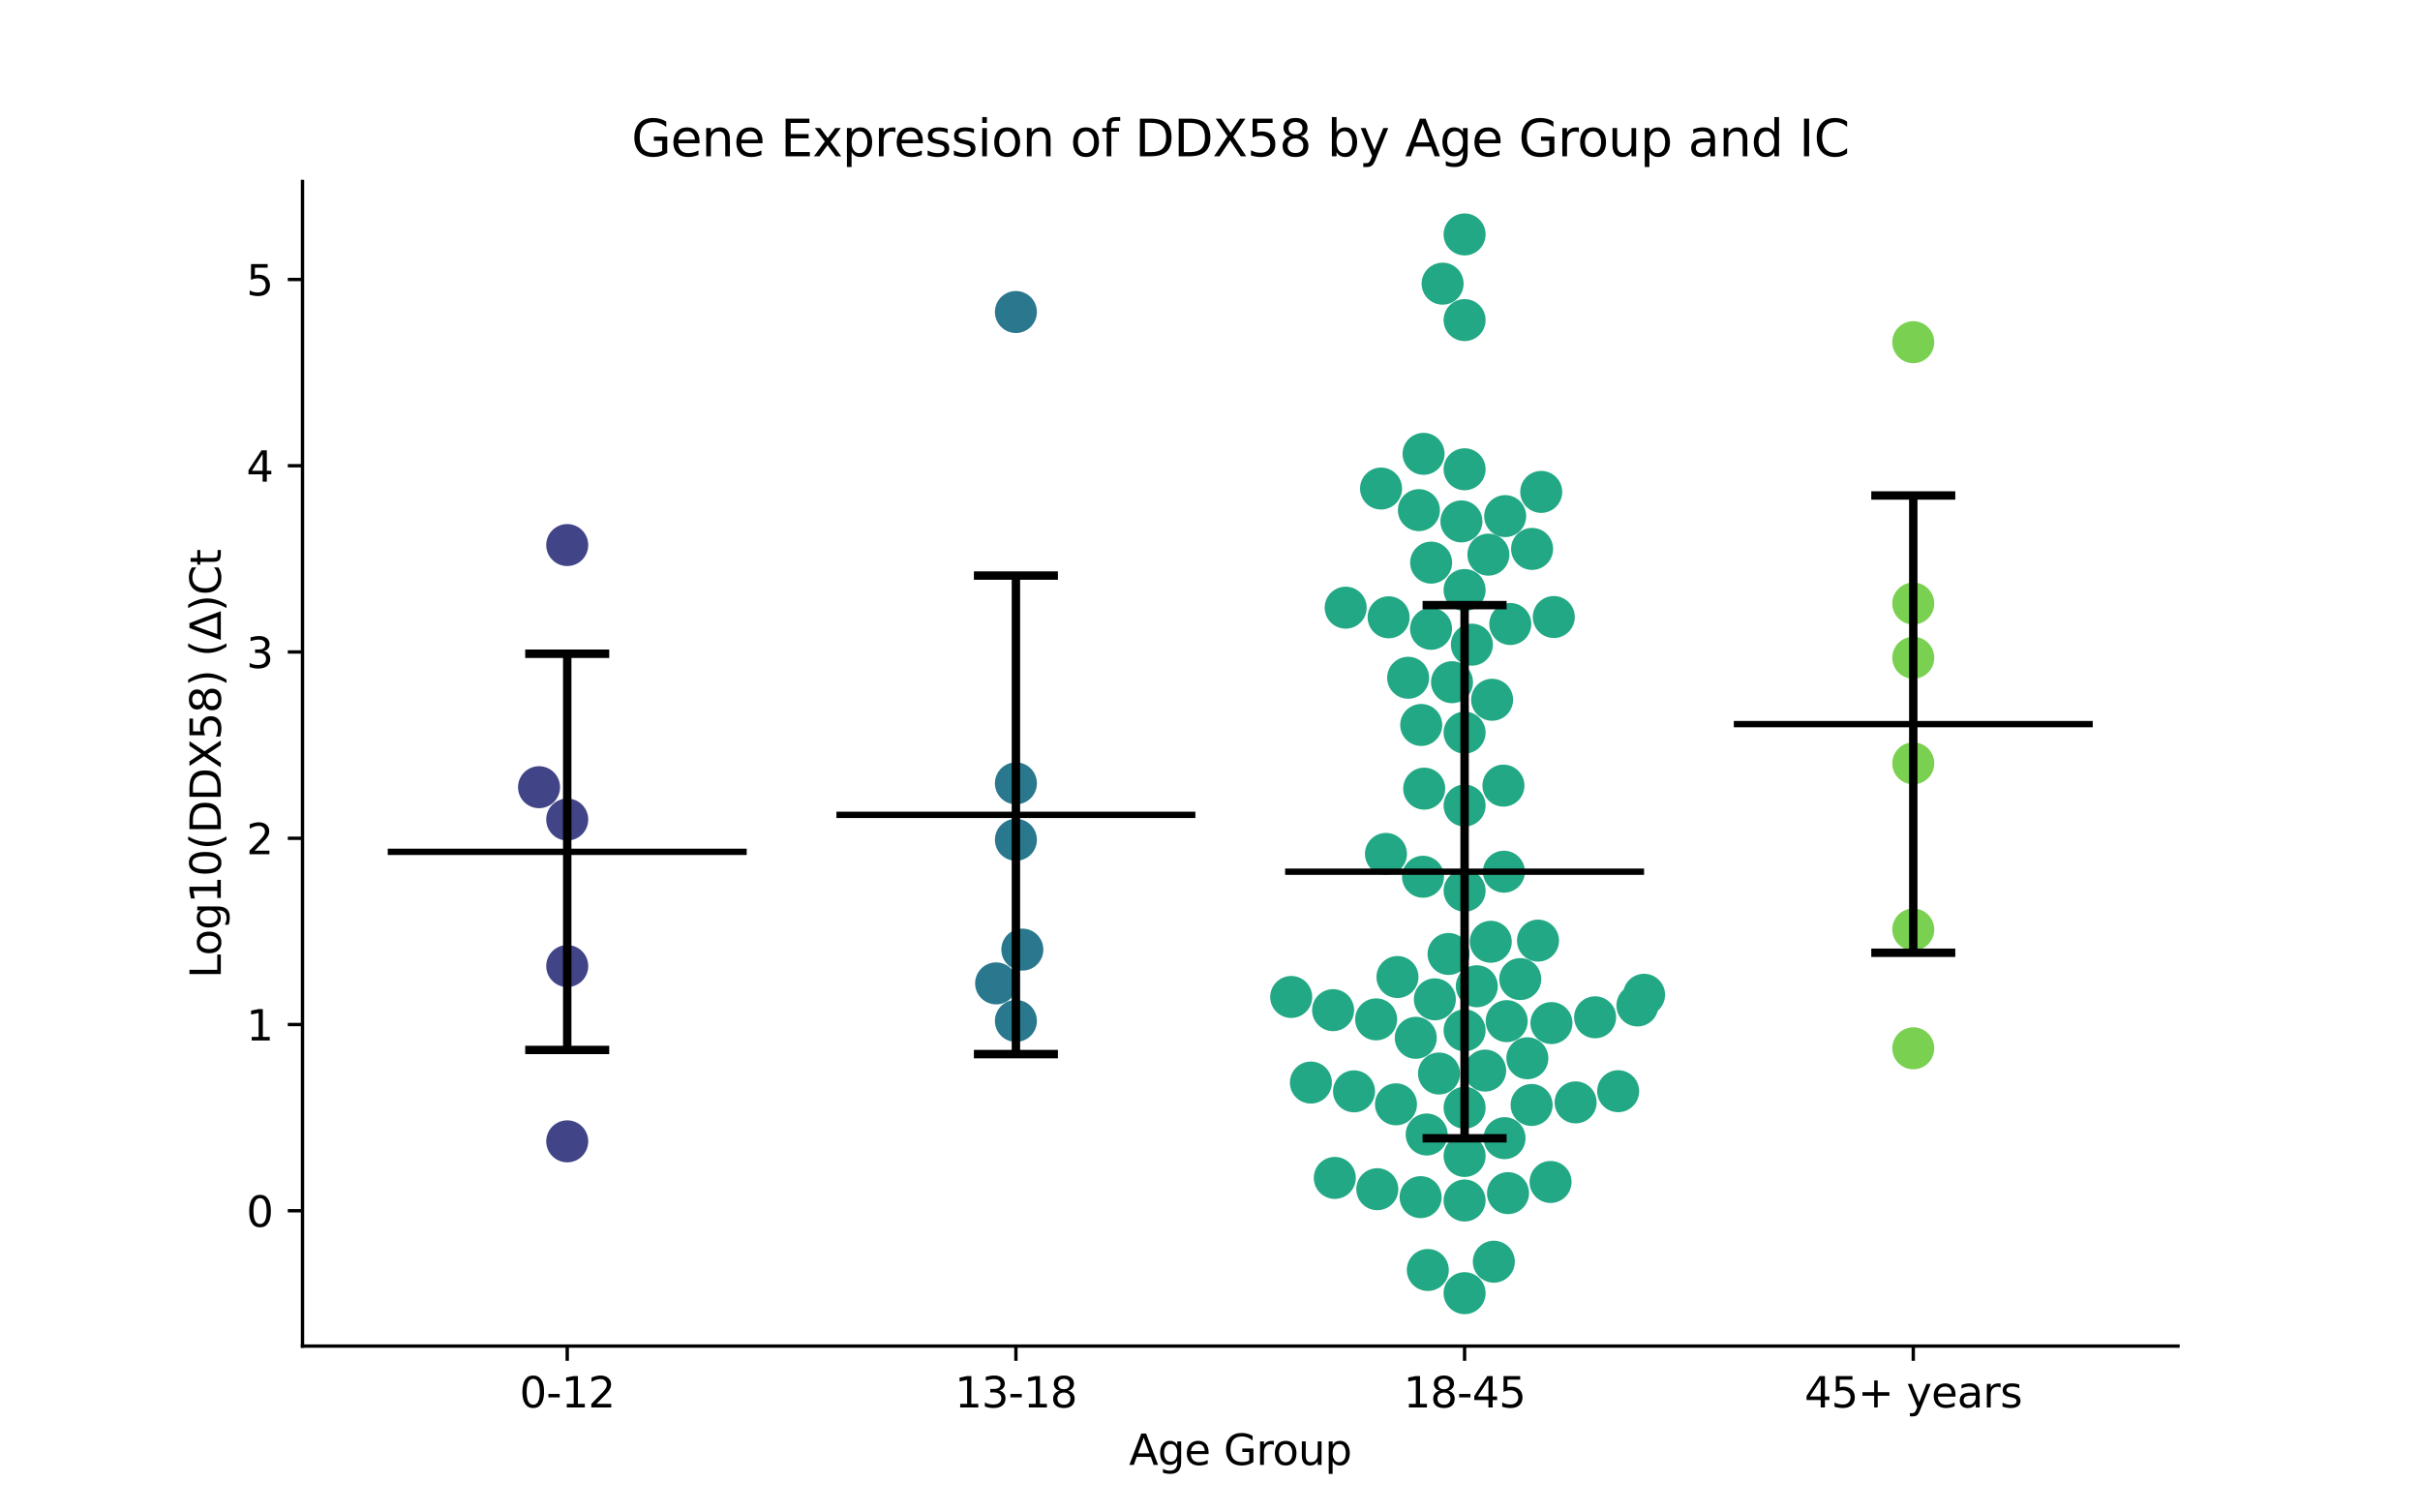<?xml version="1.0" encoding="utf-8" standalone="no"?>
<!DOCTYPE svg PUBLIC "-//W3C//DTD SVG 1.1//EN"
  "http://www.w3.org/Graphics/SVG/1.1/DTD/svg11.dtd">
<svg xmlns:xlink="http://www.w3.org/1999/xlink" width="576pt" height="360pt" viewBox="0 0 576 360" xmlns="http://www.w3.org/2000/svg" version="1.1">
 <defs>
  <style type="text/css">*{stroke-linejoin: round; stroke-linecap: butt}</style>
 </defs>
 <g id="figure_1">
  <g id="patch_1">
   <path d="M 0 360 
L 576 360 
L 576 0 
L 0 0 
z
" style="fill: #ffffff"/>
  </g>
  <g id="axes_1">
   <g id="patch_2">
    <path d="M 72 320.4 
L 518.4 320.4 
L 518.4 43.2 
L 72 43.2 
z
" style="fill: #ffffff"/>
   </g>
   <g id="PathCollection_1">
    <defs>
     <path id="C0_0_e9b26e4c60" d="M 0 5 
C 1.326 5 2.598 4.473 3.536 3.536 
C 4.473 2.598 5 1.326 5 -0 
C 5 -1.326 4.473 -2.598 3.536 -3.536 
C 2.598 -4.473 1.326 -5 0 -5 
C -1.326 -5 -2.598 -4.473 -3.536 -3.536 
C -4.473 -2.598 -5 -1.326 -5 0 
C -5 1.326 -4.473 2.598 -3.536 3.536 
C -2.598 4.473 -1.326 5 0 5 
z
"/>
    </defs>
    <g clip-path="url(#p6fdc6cf18d)">
     <use xlink:href="#C0_0_e9b26e4c60" x="135.009" y="271.662" style="fill: #414487"/>
    </g>
    <g clip-path="url(#p6fdc6cf18d)">
     <use xlink:href="#C0_0_e9b26e4c60" x="135.009" y="129.734" style="fill: #414487"/>
    </g>
    <g clip-path="url(#p6fdc6cf18d)">
     <use xlink:href="#C0_0_e9b26e4c60" x="135.009" y="229.941" style="fill: #414487"/>
    </g>
    <g clip-path="url(#p6fdc6cf18d)">
     <use xlink:href="#C0_0_e9b26e4c60" x="135.009" y="195.063" style="fill: #414487"/>
    </g>
    <g clip-path="url(#p6fdc6cf18d)">
     <use xlink:href="#C0_0_e9b26e4c60" x="128.301" y="187.369" style="fill: #414487"/>
    </g>
   </g>
   <g id="PathCollection_2">
    <defs>
     <path id="C1_0_f5f2f094f1" d="M 0 5 
C 1.326 5 2.598 4.473 3.536 3.536 
C 4.473 2.598 5 1.326 5 -0 
C 5 -1.326 4.473 -2.598 3.536 -3.536 
C 2.598 -4.473 1.326 -5 0 -5 
C -1.326 -5 -2.598 -4.473 -3.536 -3.536 
C -4.473 -2.598 -5 -1.326 -5 0 
C -5 1.326 -4.473 2.598 -3.536 3.536 
C -2.598 4.473 -1.326 5 0 5 
z
"/>
    </defs>
    <g clip-path="url(#p6fdc6cf18d)">
     <use xlink:href="#C1_0_f5f2f094f1" x="241.803" y="243.001" style="fill: #2a788e"/>
    </g>
    <g clip-path="url(#p6fdc6cf18d)">
     <use xlink:href="#C1_0_f5f2f094f1" x="241.803" y="199.889" style="fill: #2a788e"/>
    </g>
    <g clip-path="url(#p6fdc6cf18d)">
     <use xlink:href="#C1_0_f5f2f094f1" x="241.803" y="74.263" style="fill: #2a788e"/>
    </g>
    <g clip-path="url(#p6fdc6cf18d)">
     <use xlink:href="#C1_0_f5f2f094f1" x="241.803" y="186.45" style="fill: #2a788e"/>
    </g>
    <g clip-path="url(#p6fdc6cf18d)">
     <use xlink:href="#C1_0_f5f2f094f1" x="243.334" y="226.022" style="fill: #2a788e"/>
    </g>
    <g clip-path="url(#p6fdc6cf18d)">
     <use xlink:href="#C1_0_f5f2f094f1" x="237.093" y="234.064" style="fill: #2a788e"/>
    </g>
   </g>
   <g id="PathCollection_3">
    <defs>
     <path id="C2_0_5f955b0159" d="M 0 5 
C 1.326 5 2.598 4.473 3.536 3.536 
C 4.473 2.598 5 1.326 5 -0 
C 5 -1.326 4.473 -2.598 3.536 -3.536 
C 2.598 -4.473 1.326 -5 0 -5 
C -1.326 -5 -2.598 -4.473 -3.536 -3.536 
C -4.473 -2.598 -5 -1.326 -5 0 
C -5 1.326 -4.473 2.598 -3.536 3.536 
C -2.598 4.473 -1.326 5 0 5 
z
"/>
    </defs>
    <g clip-path="url(#p6fdc6cf18d)">
     <use xlink:href="#C2_0_5f955b0159" x="355.142" y="166.557" style="fill: #22a884"/>
    </g>
    <g clip-path="url(#p6fdc6cf18d)">
     <use xlink:href="#C2_0_5f955b0159" x="330.514" y="146.932" style="fill: #22a884"/>
    </g>
    <g clip-path="url(#p6fdc6cf18d)">
     <use xlink:href="#C2_0_5f955b0159" x="348.597" y="191.735" style="fill: #22a884"/>
    </g>
    <g clip-path="url(#p6fdc6cf18d)">
     <use xlink:href="#C2_0_5f955b0159" x="363.534" y="251.886" style="fill: #22a884"/>
    </g>
    <g clip-path="url(#p6fdc6cf18d)">
     <use xlink:href="#C2_0_5f955b0159" x="339.841" y="302.282" style="fill: #22a884"/>
    </g>
    <g clip-path="url(#p6fdc6cf18d)">
     <use xlink:href="#C2_0_5f955b0159" x="338.272" y="172.558" style="fill: #22a884"/>
    </g>
    <g clip-path="url(#p6fdc6cf18d)">
     <use xlink:href="#C2_0_5f955b0159" x="335.163" y="161.322" style="fill: #22a884"/>
    </g>
    <g clip-path="url(#p6fdc6cf18d)">
     <use xlink:href="#C2_0_5f955b0159" x="345.605" y="162.375" style="fill: #22a884"/>
    </g>
    <g clip-path="url(#p6fdc6cf18d)">
     <use xlink:href="#C2_0_5f955b0159" x="389.743" y="239.317" style="fill: #22a884"/>
    </g>
    <g clip-path="url(#p6fdc6cf18d)">
     <use xlink:href="#C2_0_5f955b0159" x="338.832" y="108.021" style="fill: #22a884"/>
    </g>
    <g clip-path="url(#p6fdc6cf18d)">
     <use xlink:href="#C2_0_5f955b0159" x="366.836" y="117.082" style="fill: #22a884"/>
    </g>
    <g clip-path="url(#p6fdc6cf18d)">
     <use xlink:href="#C2_0_5f955b0159" x="364.663" y="130.653" style="fill: #22a884"/>
    </g>
    <g clip-path="url(#p6fdc6cf18d)">
     <use xlink:href="#C2_0_5f955b0159" x="332.62" y="232.552" style="fill: #22a884"/>
    </g>
    <g clip-path="url(#p6fdc6cf18d)">
     <use xlink:href="#C2_0_5f955b0159" x="369.268" y="243.509" style="fill: #22a884"/>
    </g>
    <g clip-path="url(#p6fdc6cf18d)">
     <use xlink:href="#C2_0_5f955b0159" x="348.597" y="55.8" style="fill: #22a884"/>
    </g>
    <g clip-path="url(#p6fdc6cf18d)">
     <use xlink:href="#C2_0_5f955b0159" x="348.597" y="174.376" style="fill: #22a884"/>
    </g>
    <g clip-path="url(#p6fdc6cf18d)">
     <use xlink:href="#C2_0_5f955b0159" x="320.294" y="144.639" style="fill: #22a884"/>
    </g>
    <g clip-path="url(#p6fdc6cf18d)">
     <use xlink:href="#C2_0_5f955b0159" x="312.013" y="257.672" style="fill: #22a884"/>
    </g>
    <g clip-path="url(#p6fdc6cf18d)">
     <use xlink:href="#C2_0_5f955b0159" x="348.597" y="307.8" style="fill: #22a884"/>
    </g>
    <g clip-path="url(#p6fdc6cf18d)">
     <use xlink:href="#C2_0_5f955b0159" x="348.597" y="245.246" style="fill: #22a884"/>
    </g>
    <g clip-path="url(#p6fdc6cf18d)">
     <use xlink:href="#C2_0_5f955b0159" x="347.838" y="124.104" style="fill: #22a884"/>
    </g>
    <g clip-path="url(#p6fdc6cf18d)">
     <use xlink:href="#C2_0_5f955b0159" x="348.597" y="76.187" style="fill: #22a884"/>
    </g>
    <g clip-path="url(#p6fdc6cf18d)">
     <use xlink:href="#C2_0_5f955b0159" x="332.267" y="262.851" style="fill: #22a884"/>
    </g>
    <g clip-path="url(#p6fdc6cf18d)">
     <use xlink:href="#C2_0_5f955b0159" x="379.668" y="242.135" style="fill: #22a884"/>
    </g>
    <g clip-path="url(#p6fdc6cf18d)">
     <use xlink:href="#C2_0_5f955b0159" x="348.597" y="140.435" style="fill: #22a884"/>
    </g>
    <g clip-path="url(#p6fdc6cf18d)">
     <use xlink:href="#C2_0_5f955b0159" x="338.698" y="208.681" style="fill: #22a884"/>
    </g>
    <g clip-path="url(#p6fdc6cf18d)">
     <use xlink:href="#C2_0_5f955b0159" x="327.542" y="242.628" style="fill: #22a884"/>
    </g>
    <g clip-path="url(#p6fdc6cf18d)">
     <use xlink:href="#C2_0_5f955b0159" x="369.829" y="146.865" style="fill: #22a884"/>
    </g>
    <g clip-path="url(#p6fdc6cf18d)">
     <use xlink:href="#C2_0_5f955b0159" x="348.597" y="111.696" style="fill: #22a884"/>
    </g>
    <g clip-path="url(#p6fdc6cf18d)">
     <use xlink:href="#C2_0_5f955b0159" x="358.616" y="243.051" style="fill: #22a884"/>
    </g>
    <g clip-path="url(#p6fdc6cf18d)">
     <use xlink:href="#C2_0_5f955b0159" x="337.722" y="121.424" style="fill: #22a884"/>
    </g>
    <g clip-path="url(#p6fdc6cf18d)">
     <use xlink:href="#C2_0_5f955b0159" x="328.716" y="116.283" style="fill: #22a884"/>
    </g>
    <g clip-path="url(#p6fdc6cf18d)">
     <use xlink:href="#C2_0_5f955b0159" x="317.297" y="240.436" style="fill: #22a884"/>
    </g>
    <g clip-path="url(#p6fdc6cf18d)">
     <use xlink:href="#C2_0_5f955b0159" x="336.976" y="247.018" style="fill: #22a884"/>
    </g>
    <g clip-path="url(#p6fdc6cf18d)">
     <use xlink:href="#C2_0_5f955b0159" x="343.366" y="67.517" style="fill: #22a884"/>
    </g>
    <g clip-path="url(#p6fdc6cf18d)">
     <use xlink:href="#C2_0_5f955b0159" x="354.261" y="132.015" style="fill: #22a884"/>
    </g>
    <g clip-path="url(#p6fdc6cf18d)">
     <use xlink:href="#C2_0_5f955b0159" x="357.842" y="186.994" style="fill: #22a884"/>
    </g>
    <g clip-path="url(#p6fdc6cf18d)">
     <use xlink:href="#C2_0_5f955b0159" x="348.597" y="263.664" style="fill: #22a884"/>
    </g>
    <g clip-path="url(#p6fdc6cf18d)">
     <use xlink:href="#C2_0_5f955b0159" x="327.821" y="283.052" style="fill: #22a884"/>
    </g>
    <g clip-path="url(#p6fdc6cf18d)">
     <use xlink:href="#C2_0_5f955b0159" x="369.057" y="281.334" style="fill: #22a884"/>
    </g>
    <g clip-path="url(#p6fdc6cf18d)">
     <use xlink:href="#C2_0_5f955b0159" x="355.555" y="300.311" style="fill: #22a884"/>
    </g>
    <g clip-path="url(#p6fdc6cf18d)">
     <use xlink:href="#C2_0_5f955b0159" x="340.634" y="133.917" style="fill: #22a884"/>
    </g>
    <g clip-path="url(#p6fdc6cf18d)">
     <use xlink:href="#C2_0_5f955b0159" x="341.519" y="237.86" style="fill: #22a884"/>
    </g>
    <g clip-path="url(#p6fdc6cf18d)">
     <use xlink:href="#C2_0_5f955b0159" x="348.597" y="285.745" style="fill: #22a884"/>
    </g>
    <g clip-path="url(#p6fdc6cf18d)">
     <use xlink:href="#C2_0_5f955b0159" x="358.254" y="122.843" style="fill: #22a884"/>
    </g>
    <g clip-path="url(#p6fdc6cf18d)">
     <use xlink:href="#C2_0_5f955b0159" x="357.958" y="207.484" style="fill: #22a884"/>
    </g>
    <g clip-path="url(#p6fdc6cf18d)">
     <use xlink:href="#C2_0_5f955b0159" x="375.027" y="262.39" style="fill: #22a884"/>
    </g>
    <g clip-path="url(#p6fdc6cf18d)">
     <use xlink:href="#C2_0_5f955b0159" x="348.597" y="212.015" style="fill: #22a884"/>
    </g>
    <g clip-path="url(#p6fdc6cf18d)">
     <use xlink:href="#C2_0_5f955b0159" x="358.934" y="283.991" style="fill: #22a884"/>
    </g>
    <g clip-path="url(#p6fdc6cf18d)">
     <use xlink:href="#C2_0_5f955b0159" x="307.328" y="237.296" style="fill: #22a884"/>
    </g>
    <g clip-path="url(#p6fdc6cf18d)">
     <use xlink:href="#C2_0_5f955b0159" x="317.706" y="280.367" style="fill: #22a884"/>
    </g>
    <g clip-path="url(#p6fdc6cf18d)">
     <use xlink:href="#C2_0_5f955b0159" x="366.07" y="223.885" style="fill: #22a884"/>
    </g>
    <g clip-path="url(#p6fdc6cf18d)">
     <use xlink:href="#C2_0_5f955b0159" x="391.315" y="236.779" style="fill: #22a884"/>
    </g>
    <g clip-path="url(#p6fdc6cf18d)">
     <use xlink:href="#C2_0_5f955b0159" x="358.106" y="270.903" style="fill: #22a884"/>
    </g>
    <g clip-path="url(#p6fdc6cf18d)">
     <use xlink:href="#C2_0_5f955b0159" x="364.546" y="263.006" style="fill: #22a884"/>
    </g>
    <g clip-path="url(#p6fdc6cf18d)">
     <use xlink:href="#C2_0_5f955b0159" x="322.281" y="259.761" style="fill: #22a884"/>
    </g>
    <g clip-path="url(#p6fdc6cf18d)">
     <use xlink:href="#C2_0_5f955b0159" x="338.131" y="284.944" style="fill: #22a884"/>
    </g>
    <g clip-path="url(#p6fdc6cf18d)">
     <use xlink:href="#C2_0_5f955b0159" x="361.844" y="233.039" style="fill: #22a884"/>
    </g>
    <g clip-path="url(#p6fdc6cf18d)">
     <use xlink:href="#C2_0_5f955b0159" x="339.572" y="270.035" style="fill: #22a884"/>
    </g>
    <g clip-path="url(#p6fdc6cf18d)">
     <use xlink:href="#C2_0_5f955b0159" x="353.496" y="254.819" style="fill: #22a884"/>
    </g>
    <g clip-path="url(#p6fdc6cf18d)">
     <use xlink:href="#C2_0_5f955b0159" x="351.499" y="234.751" style="fill: #22a884"/>
    </g>
    <g clip-path="url(#p6fdc6cf18d)">
     <use xlink:href="#C2_0_5f955b0159" x="338.985" y="187.711" style="fill: #22a884"/>
    </g>
    <g clip-path="url(#p6fdc6cf18d)">
     <use xlink:href="#C2_0_5f955b0159" x="385.147" y="259.726" style="fill: #22a884"/>
    </g>
    <g clip-path="url(#p6fdc6cf18d)">
     <use xlink:href="#C2_0_5f955b0159" x="350.335" y="153.447" style="fill: #22a884"/>
    </g>
    <g clip-path="url(#p6fdc6cf18d)">
     <use xlink:href="#C2_0_5f955b0159" x="340.613" y="149.67" style="fill: #22a884"/>
    </g>
    <g clip-path="url(#p6fdc6cf18d)">
     <use xlink:href="#C2_0_5f955b0159" x="344.781" y="227.065" style="fill: #22a884"/>
    </g>
    <g clip-path="url(#p6fdc6cf18d)">
     <use xlink:href="#C2_0_5f955b0159" x="354.829" y="224.161" style="fill: #22a884"/>
    </g>
    <g clip-path="url(#p6fdc6cf18d)">
     <use xlink:href="#C2_0_5f955b0159" x="342.508" y="255.517" style="fill: #22a884"/>
    </g>
    <g clip-path="url(#p6fdc6cf18d)">
     <use xlink:href="#C2_0_5f955b0159" x="329.883" y="203.248" style="fill: #22a884"/>
    </g>
    <g clip-path="url(#p6fdc6cf18d)">
     <use xlink:href="#C2_0_5f955b0159" x="359.474" y="148.524" style="fill: #22a884"/>
    </g>
    <g clip-path="url(#p6fdc6cf18d)">
     <use xlink:href="#C2_0_5f955b0159" x="348.597" y="275.145" style="fill: #22a884"/>
    </g>
   </g>
   <g id="PathCollection_4">
    <defs>
     <path id="C3_0_84882003ea" d="M 0 5 
C 1.326 5 2.598 4.473 3.536 3.536 
C 4.473 2.598 5 1.326 5 -0 
C 5 -1.326 4.473 -2.598 3.536 -3.536 
C 2.598 -4.473 1.326 -5 0 -5 
C -1.326 -5 -2.598 -4.473 -3.536 -3.536 
C -4.473 -2.598 -5 -1.326 -5 0 
C -5 1.326 -4.473 2.598 -3.536 3.536 
C -2.598 4.473 -1.326 5 0 5 
z
"/>
    </defs>
    <g clip-path="url(#p6fdc6cf18d)">
     <use xlink:href="#C3_0_84882003ea" x="455.391" y="221.247" style="fill: #7ad151"/>
    </g>
    <g clip-path="url(#p6fdc6cf18d)">
     <use xlink:href="#C3_0_84882003ea" x="455.391" y="81.445" style="fill: #7ad151"/>
    </g>
    <g clip-path="url(#p6fdc6cf18d)">
     <use xlink:href="#C3_0_84882003ea" x="455.391" y="143.649" style="fill: #7ad151"/>
    </g>
    <g clip-path="url(#p6fdc6cf18d)">
     <use xlink:href="#C3_0_84882003ea" x="455.391" y="181.693" style="fill: #7ad151"/>
    </g>
    <g clip-path="url(#p6fdc6cf18d)">
     <use xlink:href="#C3_0_84882003ea" x="455.391" y="249.516" style="fill: #7ad151"/>
    </g>
    <g clip-path="url(#p6fdc6cf18d)">
     <use xlink:href="#C3_0_84882003ea" x="455.391" y="156.558" style="fill: #7ad151"/>
    </g>
   </g>
   <g id="matplotlib.axis_1">
    <g id="xtick_1">
     <g id="line2d_1">
      <defs>
       <path id="m1e914e6f6a" d="M 0 0 
L 0 3.5 
" style="stroke: #000000; stroke-width: 0.8"/>
      </defs>
      <g>
       <use xlink:href="#m1e914e6f6a" x="135.009" y="320.4" style="stroke: #000000; stroke-width: 0.8"/>
      </g>
     </g>
     <g id="text_1">
      <!-- 0-12 -->
      <g transform="translate(123.661 334.998) scale(0.1 -0.1)">
       <defs>
        <path id="DejaVuSans-30" d="M 2034 4250 
Q 1547 4250 1301 3770 
Q 1056 3291 1056 2328 
Q 1056 1369 1301 889 
Q 1547 409 2034 409 
Q 2525 409 2770 889 
Q 3016 1369 3016 2328 
Q 3016 3291 2770 3770 
Q 2525 4250 2034 4250 
z
M 2034 4750 
Q 2819 4750 3233 4129 
Q 3647 3509 3647 2328 
Q 3647 1150 3233 529 
Q 2819 -91 2034 -91 
Q 1250 -91 836 529 
Q 422 1150 422 2328 
Q 422 3509 836 4129 
Q 1250 4750 2034 4750 
z
" transform="scale(0.016)"/>
        <path id="DejaVuSans-2d" d="M 313 2009 
L 1997 2009 
L 1997 1497 
L 313 1497 
L 313 2009 
z
" transform="scale(0.016)"/>
        <path id="DejaVuSans-31" d="M 794 531 
L 1825 531 
L 1825 4091 
L 703 3866 
L 703 4441 
L 1819 4666 
L 2450 4666 
L 2450 531 
L 3481 531 
L 3481 0 
L 794 0 
L 794 531 
z
" transform="scale(0.016)"/>
        <path id="DejaVuSans-32" d="M 1228 531 
L 3431 531 
L 3431 0 
L 469 0 
L 469 531 
Q 828 903 1448 1529 
Q 2069 2156 2228 2338 
Q 2531 2678 2651 2914 
Q 2772 3150 2772 3378 
Q 2772 3750 2511 3984 
Q 2250 4219 1831 4219 
Q 1534 4219 1204 4116 
Q 875 4013 500 3803 
L 500 4441 
Q 881 4594 1212 4672 
Q 1544 4750 1819 4750 
Q 2544 4750 2975 4387 
Q 3406 4025 3406 3419 
Q 3406 3131 3298 2873 
Q 3191 2616 2906 2266 
Q 2828 2175 2409 1742 
Q 1991 1309 1228 531 
z
" transform="scale(0.016)"/>
       </defs>
       <use xlink:href="#DejaVuSans-30"/>
       <use xlink:href="#DejaVuSans-2d" x="63.623"/>
       <use xlink:href="#DejaVuSans-31" x="99.707"/>
       <use xlink:href="#DejaVuSans-32" x="163.33"/>
      </g>
     </g>
    </g>
    <g id="xtick_2">
     <g id="line2d_2">
      <g>
       <use xlink:href="#m1e914e6f6a" x="241.803" y="320.4" style="stroke: #000000; stroke-width: 0.8"/>
      </g>
     </g>
     <g id="text_2">
      <!-- 13-18 -->
      <g transform="translate(227.274 334.998) scale(0.1 -0.1)">
       <defs>
        <path id="DejaVuSans-33" d="M 2597 2516 
Q 3050 2419 3304 2112 
Q 3559 1806 3559 1356 
Q 3559 666 3084 287 
Q 2609 -91 1734 -91 
Q 1441 -91 1130 -33 
Q 819 25 488 141 
L 488 750 
Q 750 597 1062 519 
Q 1375 441 1716 441 
Q 2309 441 2620 675 
Q 2931 909 2931 1356 
Q 2931 1769 2642 2001 
Q 2353 2234 1838 2234 
L 1294 2234 
L 1294 2753 
L 1863 2753 
Q 2328 2753 2575 2939 
Q 2822 3125 2822 3475 
Q 2822 3834 2567 4026 
Q 2313 4219 1838 4219 
Q 1578 4219 1281 4162 
Q 984 4106 628 3988 
L 628 4550 
Q 988 4650 1302 4700 
Q 1616 4750 1894 4750 
Q 2613 4750 3031 4423 
Q 3450 4097 3450 3541 
Q 3450 3153 3228 2886 
Q 3006 2619 2597 2516 
z
" transform="scale(0.016)"/>
        <path id="DejaVuSans-38" d="M 2034 2216 
Q 1584 2216 1326 1975 
Q 1069 1734 1069 1313 
Q 1069 891 1326 650 
Q 1584 409 2034 409 
Q 2484 409 2743 651 
Q 3003 894 3003 1313 
Q 3003 1734 2745 1975 
Q 2488 2216 2034 2216 
z
M 1403 2484 
Q 997 2584 770 2862 
Q 544 3141 544 3541 
Q 544 4100 942 4425 
Q 1341 4750 2034 4750 
Q 2731 4750 3128 4425 
Q 3525 4100 3525 3541 
Q 3525 3141 3298 2862 
Q 3072 2584 2669 2484 
Q 3125 2378 3379 2068 
Q 3634 1759 3634 1313 
Q 3634 634 3220 271 
Q 2806 -91 2034 -91 
Q 1263 -91 848 271 
Q 434 634 434 1313 
Q 434 1759 690 2068 
Q 947 2378 1403 2484 
z
M 1172 3481 
Q 1172 3119 1398 2916 
Q 1625 2713 2034 2713 
Q 2441 2713 2670 2916 
Q 2900 3119 2900 3481 
Q 2900 3844 2670 4047 
Q 2441 4250 2034 4250 
Q 1625 4250 1398 4047 
Q 1172 3844 1172 3481 
z
" transform="scale(0.016)"/>
       </defs>
       <use xlink:href="#DejaVuSans-31"/>
       <use xlink:href="#DejaVuSans-33" x="63.623"/>
       <use xlink:href="#DejaVuSans-2d" x="127.246"/>
       <use xlink:href="#DejaVuSans-31" x="163.33"/>
       <use xlink:href="#DejaVuSans-38" x="226.953"/>
      </g>
     </g>
    </g>
    <g id="xtick_3">
     <g id="line2d_3">
      <g>
       <use xlink:href="#m1e914e6f6a" x="348.597" y="320.4" style="stroke: #000000; stroke-width: 0.8"/>
      </g>
     </g>
     <g id="text_3">
      <!-- 18-45 -->
      <g transform="translate(334.068 334.998) scale(0.1 -0.1)">
       <defs>
        <path id="DejaVuSans-34" d="M 2419 4116 
L 825 1625 
L 2419 1625 
L 2419 4116 
z
M 2253 4666 
L 3047 4666 
L 3047 1625 
L 3713 1625 
L 3713 1100 
L 3047 1100 
L 3047 0 
L 2419 0 
L 2419 1100 
L 313 1100 
L 313 1709 
L 2253 4666 
z
" transform="scale(0.016)"/>
        <path id="DejaVuSans-35" d="M 691 4666 
L 3169 4666 
L 3169 4134 
L 1269 4134 
L 1269 2991 
Q 1406 3038 1543 3061 
Q 1681 3084 1819 3084 
Q 2600 3084 3056 2656 
Q 3513 2228 3513 1497 
Q 3513 744 3044 326 
Q 2575 -91 1722 -91 
Q 1428 -91 1123 -41 
Q 819 9 494 109 
L 494 744 
Q 775 591 1075 516 
Q 1375 441 1709 441 
Q 2250 441 2565 725 
Q 2881 1009 2881 1497 
Q 2881 1984 2565 2268 
Q 2250 2553 1709 2553 
Q 1456 2553 1204 2497 
Q 953 2441 691 2322 
L 691 4666 
z
" transform="scale(0.016)"/>
       </defs>
       <use xlink:href="#DejaVuSans-31"/>
       <use xlink:href="#DejaVuSans-38" x="63.623"/>
       <use xlink:href="#DejaVuSans-2d" x="127.246"/>
       <use xlink:href="#DejaVuSans-34" x="163.33"/>
       <use xlink:href="#DejaVuSans-35" x="226.953"/>
      </g>
     </g>
    </g>
    <g id="xtick_4">
     <g id="line2d_4">
      <g>
       <use xlink:href="#m1e914e6f6a" x="455.391" y="320.4" style="stroke: #000000; stroke-width: 0.8"/>
      </g>
     </g>
     <g id="text_4">
      <!-- 45+ years -->
      <g transform="translate(429.49 334.998) scale(0.1 -0.1)">
       <defs>
        <path id="DejaVuSans-2b" d="M 2944 4013 
L 2944 2272 
L 4684 2272 
L 4684 1741 
L 2944 1741 
L 2944 0 
L 2419 0 
L 2419 1741 
L 678 1741 
L 678 2272 
L 2419 2272 
L 2419 4013 
L 2944 4013 
z
" transform="scale(0.016)"/>
        <path id="DejaVuSans-20" transform="scale(0.016)"/>
        <path id="DejaVuSans-79" d="M 2059 -325 
Q 1816 -950 1584 -1140 
Q 1353 -1331 966 -1331 
L 506 -1331 
L 506 -850 
L 844 -850 
Q 1081 -850 1212 -737 
Q 1344 -625 1503 -206 
L 1606 56 
L 191 3500 
L 800 3500 
L 1894 763 
L 2988 3500 
L 3597 3500 
L 2059 -325 
z
" transform="scale(0.016)"/>
        <path id="DejaVuSans-65" d="M 3597 1894 
L 3597 1613 
L 953 1613 
Q 991 1019 1311 708 
Q 1631 397 2203 397 
Q 2534 397 2845 478 
Q 3156 559 3463 722 
L 3463 178 
Q 3153 47 2828 -22 
Q 2503 -91 2169 -91 
Q 1331 -91 842 396 
Q 353 884 353 1716 
Q 353 2575 817 3079 
Q 1281 3584 2069 3584 
Q 2775 3584 3186 3129 
Q 3597 2675 3597 1894 
z
M 3022 2063 
Q 3016 2534 2758 2815 
Q 2500 3097 2075 3097 
Q 1594 3097 1305 2825 
Q 1016 2553 972 2059 
L 3022 2063 
z
" transform="scale(0.016)"/>
        <path id="DejaVuSans-61" d="M 2194 1759 
Q 1497 1759 1228 1600 
Q 959 1441 959 1056 
Q 959 750 1161 570 
Q 1363 391 1709 391 
Q 2188 391 2477 730 
Q 2766 1069 2766 1631 
L 2766 1759 
L 2194 1759 
z
M 3341 1997 
L 3341 0 
L 2766 0 
L 2766 531 
Q 2569 213 2275 61 
Q 1981 -91 1556 -91 
Q 1019 -91 701 211 
Q 384 513 384 1019 
Q 384 1609 779 1909 
Q 1175 2209 1959 2209 
L 2766 2209 
L 2766 2266 
Q 2766 2663 2505 2880 
Q 2244 3097 1772 3097 
Q 1472 3097 1187 3025 
Q 903 2953 641 2809 
L 641 3341 
Q 956 3463 1253 3523 
Q 1550 3584 1831 3584 
Q 2591 3584 2966 3190 
Q 3341 2797 3341 1997 
z
" transform="scale(0.016)"/>
        <path id="DejaVuSans-72" d="M 2631 2963 
Q 2534 3019 2420 3045 
Q 2306 3072 2169 3072 
Q 1681 3072 1420 2755 
Q 1159 2438 1159 1844 
L 1159 0 
L 581 0 
L 581 3500 
L 1159 3500 
L 1159 2956 
Q 1341 3275 1631 3429 
Q 1922 3584 2338 3584 
Q 2397 3584 2469 3576 
Q 2541 3569 2628 3553 
L 2631 2963 
z
" transform="scale(0.016)"/>
        <path id="DejaVuSans-73" d="M 2834 3397 
L 2834 2853 
Q 2591 2978 2328 3040 
Q 2066 3103 1784 3103 
Q 1356 3103 1142 2972 
Q 928 2841 928 2578 
Q 928 2378 1081 2264 
Q 1234 2150 1697 2047 
L 1894 2003 
Q 2506 1872 2764 1633 
Q 3022 1394 3022 966 
Q 3022 478 2636 193 
Q 2250 -91 1575 -91 
Q 1294 -91 989 -36 
Q 684 19 347 128 
L 347 722 
Q 666 556 975 473 
Q 1284 391 1588 391 
Q 1994 391 2212 530 
Q 2431 669 2431 922 
Q 2431 1156 2273 1281 
Q 2116 1406 1581 1522 
L 1381 1569 
Q 847 1681 609 1914 
Q 372 2147 372 2553 
Q 372 3047 722 3315 
Q 1072 3584 1716 3584 
Q 2034 3584 2315 3537 
Q 2597 3491 2834 3397 
z
" transform="scale(0.016)"/>
       </defs>
       <use xlink:href="#DejaVuSans-34"/>
       <use xlink:href="#DejaVuSans-35" x="63.623"/>
       <use xlink:href="#DejaVuSans-2b" x="127.246"/>
       <use xlink:href="#DejaVuSans-20" x="211.035"/>
       <use xlink:href="#DejaVuSans-79" x="242.822"/>
       <use xlink:href="#DejaVuSans-65" x="302.002"/>
       <use xlink:href="#DejaVuSans-61" x="363.525"/>
       <use xlink:href="#DejaVuSans-72" x="424.805"/>
       <use xlink:href="#DejaVuSans-73" x="465.918"/>
      </g>
     </g>
    </g>
    <g id="text_5">
     <!-- Age Group -->
     <g transform="translate(268.72 348.677) scale(0.1 -0.1)">
      <defs>
       <path id="DejaVuSans-41" d="M 2188 4044 
L 1331 1722 
L 3047 1722 
L 2188 4044 
z
M 1831 4666 
L 2547 4666 
L 4325 0 
L 3669 0 
L 3244 1197 
L 1141 1197 
L 716 0 
L 50 0 
L 1831 4666 
z
" transform="scale(0.016)"/>
       <path id="DejaVuSans-67" d="M 2906 1791 
Q 2906 2416 2648 2759 
Q 2391 3103 1925 3103 
Q 1463 3103 1205 2759 
Q 947 2416 947 1791 
Q 947 1169 1205 825 
Q 1463 481 1925 481 
Q 2391 481 2648 825 
Q 2906 1169 2906 1791 
z
M 3481 434 
Q 3481 -459 3084 -895 
Q 2688 -1331 1869 -1331 
Q 1566 -1331 1297 -1286 
Q 1028 -1241 775 -1147 
L 775 -588 
Q 1028 -725 1275 -790 
Q 1522 -856 1778 -856 
Q 2344 -856 2625 -561 
Q 2906 -266 2906 331 
L 2906 616 
Q 2728 306 2450 153 
Q 2172 0 1784 0 
Q 1141 0 747 490 
Q 353 981 353 1791 
Q 353 2603 747 3093 
Q 1141 3584 1784 3584 
Q 2172 3584 2450 3431 
Q 2728 3278 2906 2969 
L 2906 3500 
L 3481 3500 
L 3481 434 
z
" transform="scale(0.016)"/>
       <path id="DejaVuSans-47" d="M 3809 666 
L 3809 1919 
L 2778 1919 
L 2778 2438 
L 4434 2438 
L 4434 434 
Q 4069 175 3628 42 
Q 3188 -91 2688 -91 
Q 1594 -91 976 548 
Q 359 1188 359 2328 
Q 359 3472 976 4111 
Q 1594 4750 2688 4750 
Q 3144 4750 3555 4637 
Q 3966 4525 4313 4306 
L 4313 3634 
Q 3963 3931 3569 4081 
Q 3175 4231 2741 4231 
Q 1884 4231 1454 3753 
Q 1025 3275 1025 2328 
Q 1025 1384 1454 906 
Q 1884 428 2741 428 
Q 3075 428 3337 486 
Q 3600 544 3809 666 
z
" transform="scale(0.016)"/>
       <path id="DejaVuSans-6f" d="M 1959 3097 
Q 1497 3097 1228 2736 
Q 959 2375 959 1747 
Q 959 1119 1226 758 
Q 1494 397 1959 397 
Q 2419 397 2687 759 
Q 2956 1122 2956 1747 
Q 2956 2369 2687 2733 
Q 2419 3097 1959 3097 
z
M 1959 3584 
Q 2709 3584 3137 3096 
Q 3566 2609 3566 1747 
Q 3566 888 3137 398 
Q 2709 -91 1959 -91 
Q 1206 -91 779 398 
Q 353 888 353 1747 
Q 353 2609 779 3096 
Q 1206 3584 1959 3584 
z
" transform="scale(0.016)"/>
       <path id="DejaVuSans-75" d="M 544 1381 
L 544 3500 
L 1119 3500 
L 1119 1403 
Q 1119 906 1312 657 
Q 1506 409 1894 409 
Q 2359 409 2629 706 
Q 2900 1003 2900 1516 
L 2900 3500 
L 3475 3500 
L 3475 0 
L 2900 0 
L 2900 538 
Q 2691 219 2414 64 
Q 2138 -91 1772 -91 
Q 1169 -91 856 284 
Q 544 659 544 1381 
z
M 1991 3584 
L 1991 3584 
z
" transform="scale(0.016)"/>
       <path id="DejaVuSans-70" d="M 1159 525 
L 1159 -1331 
L 581 -1331 
L 581 3500 
L 1159 3500 
L 1159 2969 
Q 1341 3281 1617 3432 
Q 1894 3584 2278 3584 
Q 2916 3584 3314 3078 
Q 3713 2572 3713 1747 
Q 3713 922 3314 415 
Q 2916 -91 2278 -91 
Q 1894 -91 1617 61 
Q 1341 213 1159 525 
z
M 3116 1747 
Q 3116 2381 2855 2742 
Q 2594 3103 2138 3103 
Q 1681 3103 1420 2742 
Q 1159 2381 1159 1747 
Q 1159 1113 1420 752 
Q 1681 391 2138 391 
Q 2594 391 2855 752 
Q 3116 1113 3116 1747 
z
" transform="scale(0.016)"/>
      </defs>
      <use xlink:href="#DejaVuSans-41"/>
      <use xlink:href="#DejaVuSans-67" x="68.408"/>
      <use xlink:href="#DejaVuSans-65" x="131.885"/>
      <use xlink:href="#DejaVuSans-20" x="193.408"/>
      <use xlink:href="#DejaVuSans-47" x="225.195"/>
      <use xlink:href="#DejaVuSans-72" x="302.686"/>
      <use xlink:href="#DejaVuSans-6f" x="341.549"/>
      <use xlink:href="#DejaVuSans-75" x="402.73"/>
      <use xlink:href="#DejaVuSans-70" x="466.109"/>
     </g>
    </g>
   </g>
   <g id="matplotlib.axis_2">
    <g id="ytick_1">
     <g id="line2d_5">
      <defs>
       <path id="mb4661e7bdb" d="M 0 0 
L -3.5 0 
" style="stroke: #000000; stroke-width: 0.8"/>
      </defs>
      <g>
       <use xlink:href="#mb4661e7bdb" x="72" y="288.187" style="stroke: #000000; stroke-width: 0.8"/>
      </g>
     </g>
     <g id="text_6">
      <!-- 0 -->
      <g transform="translate(58.638 291.986) scale(0.1 -0.1)">
       <use xlink:href="#DejaVuSans-30"/>
      </g>
     </g>
    </g>
    <g id="ytick_2">
     <g id="line2d_6">
      <g>
       <use xlink:href="#mb4661e7bdb" x="72" y="243.854" style="stroke: #000000; stroke-width: 0.8"/>
      </g>
     </g>
     <g id="text_7">
      <!-- 1 -->
      <g transform="translate(58.638 247.654) scale(0.1 -0.1)">
       <use xlink:href="#DejaVuSans-31"/>
      </g>
     </g>
    </g>
    <g id="ytick_3">
     <g id="line2d_7">
      <g>
       <use xlink:href="#mb4661e7bdb" x="72" y="199.522" style="stroke: #000000; stroke-width: 0.8"/>
      </g>
     </g>
     <g id="text_8">
      <!-- 2 -->
      <g transform="translate(58.638 203.321) scale(0.1 -0.1)">
       <use xlink:href="#DejaVuSans-32"/>
      </g>
     </g>
    </g>
    <g id="ytick_4">
     <g id="line2d_8">
      <g>
       <use xlink:href="#mb4661e7bdb" x="72" y="155.189" style="stroke: #000000; stroke-width: 0.8"/>
      </g>
     </g>
     <g id="text_9">
      <!-- 3 -->
      <g transform="translate(58.638 158.988) scale(0.1 -0.1)">
       <use xlink:href="#DejaVuSans-33"/>
      </g>
     </g>
    </g>
    <g id="ytick_5">
     <g id="line2d_9">
      <g>
       <use xlink:href="#mb4661e7bdb" x="72" y="110.856" style="stroke: #000000; stroke-width: 0.8"/>
      </g>
     </g>
     <g id="text_10">
      <!-- 4 -->
      <g transform="translate(58.638 114.655) scale(0.1 -0.1)">
       <use xlink:href="#DejaVuSans-34"/>
      </g>
     </g>
    </g>
    <g id="ytick_6">
     <g id="line2d_10">
      <g>
       <use xlink:href="#mb4661e7bdb" x="72" y="66.523" style="stroke: #000000; stroke-width: 0.8"/>
      </g>
     </g>
     <g id="text_11">
      <!-- 5 -->
      <g transform="translate(58.638 70.323) scale(0.1 -0.1)">
       <use xlink:href="#DejaVuSans-35"/>
      </g>
     </g>
    </g>
    <g id="text_12">
     <!-- Log10(DDX58) (Δ)Ct -->
     <g transform="translate(52.558 232.846) rotate(-90) scale(0.1 -0.1)">
      <defs>
       <path id="DejaVuSans-4c" d="M 628 4666 
L 1259 4666 
L 1259 531 
L 3531 531 
L 3531 0 
L 628 0 
L 628 4666 
z
" transform="scale(0.016)"/>
       <path id="DejaVuSans-28" d="M 1984 4856 
Q 1566 4138 1362 3434 
Q 1159 2731 1159 2009 
Q 1159 1288 1364 580 
Q 1569 -128 1984 -844 
L 1484 -844 
Q 1016 -109 783 600 
Q 550 1309 550 2009 
Q 550 2706 781 3412 
Q 1013 4119 1484 4856 
L 1984 4856 
z
" transform="scale(0.016)"/>
       <path id="DejaVuSans-44" d="M 1259 4147 
L 1259 519 
L 2022 519 
Q 2988 519 3436 956 
Q 3884 1394 3884 2338 
Q 3884 3275 3436 3711 
Q 2988 4147 2022 4147 
L 1259 4147 
z
M 628 4666 
L 1925 4666 
Q 3281 4666 3915 4102 
Q 4550 3538 4550 2338 
Q 4550 1131 3912 565 
Q 3275 0 1925 0 
L 628 0 
L 628 4666 
z
" transform="scale(0.016)"/>
       <path id="DejaVuSans-58" d="M 403 4666 
L 1081 4666 
L 2241 2931 
L 3406 4666 
L 4084 4666 
L 2584 2425 
L 4184 0 
L 3506 0 
L 2194 1984 
L 872 0 
L 191 0 
L 1856 2491 
L 403 4666 
z
" transform="scale(0.016)"/>
       <path id="DejaVuSans-29" d="M 513 4856 
L 1013 4856 
Q 1481 4119 1714 3412 
Q 1947 2706 1947 2009 
Q 1947 1309 1714 600 
Q 1481 -109 1013 -844 
L 513 -844 
Q 928 -128 1133 580 
Q 1338 1288 1338 2009 
Q 1338 2731 1133 3434 
Q 928 4138 513 4856 
z
" transform="scale(0.016)"/>
       <path id="DejaVuSans-394" d="M 2188 4044 
L 906 525 
L 3472 525 
L 2188 4044 
z
M 50 0 
L 1831 4666 
L 2547 4666 
L 4325 0 
L 50 0 
z
" transform="scale(0.016)"/>
       <path id="DejaVuSans-43" d="M 4122 4306 
L 4122 3641 
Q 3803 3938 3442 4084 
Q 3081 4231 2675 4231 
Q 1875 4231 1450 3742 
Q 1025 3253 1025 2328 
Q 1025 1406 1450 917 
Q 1875 428 2675 428 
Q 3081 428 3442 575 
Q 3803 722 4122 1019 
L 4122 359 
Q 3791 134 3420 21 
Q 3050 -91 2638 -91 
Q 1578 -91 968 557 
Q 359 1206 359 2328 
Q 359 3453 968 4101 
Q 1578 4750 2638 4750 
Q 3056 4750 3426 4639 
Q 3797 4528 4122 4306 
z
" transform="scale(0.016)"/>
       <path id="DejaVuSans-74" d="M 1172 4494 
L 1172 3500 
L 2356 3500 
L 2356 3053 
L 1172 3053 
L 1172 1153 
Q 1172 725 1289 603 
Q 1406 481 1766 481 
L 2356 481 
L 2356 0 
L 1766 0 
Q 1100 0 847 248 
Q 594 497 594 1153 
L 594 3053 
L 172 3053 
L 172 3500 
L 594 3500 
L 594 4494 
L 1172 4494 
z
" transform="scale(0.016)"/>
      </defs>
      <use xlink:href="#DejaVuSans-4c"/>
      <use xlink:href="#DejaVuSans-6f" x="53.963"/>
      <use xlink:href="#DejaVuSans-67" x="115.145"/>
      <use xlink:href="#DejaVuSans-31" x="178.621"/>
      <use xlink:href="#DejaVuSans-30" x="242.244"/>
      <use xlink:href="#DejaVuSans-28" x="305.867"/>
      <use xlink:href="#DejaVuSans-44" x="344.881"/>
      <use xlink:href="#DejaVuSans-44" x="421.883"/>
      <use xlink:href="#DejaVuSans-58" x="498.885"/>
      <use xlink:href="#DejaVuSans-35" x="567.391"/>
      <use xlink:href="#DejaVuSans-38" x="631.014"/>
      <use xlink:href="#DejaVuSans-29" x="694.637"/>
      <use xlink:href="#DejaVuSans-20" x="733.65"/>
      <use xlink:href="#DejaVuSans-28" x="765.438"/>
      <use xlink:href="#DejaVuSans-394" x="804.451"/>
      <use xlink:href="#DejaVuSans-29" x="872.859"/>
      <use xlink:href="#DejaVuSans-43" x="911.873"/>
      <use xlink:href="#DejaVuSans-74" x="981.697"/>
     </g>
    </g>
   </g>
   <g id="LineCollection_1">
    <path d="M 135.009 249.903 
L 135.009 155.605 
" clip-path="url(#p6fdc6cf18d)" style="fill: none; stroke: #000000; stroke-width: 2"/>
   </g>
   <g id="line2d_11">
    <defs>
     <path id="m91d36dd198" d="M 10 0 
L -10 -0 
" style="stroke: #000000; stroke-width: 2"/>
    </defs>
    <g clip-path="url(#p6fdc6cf18d)">
     <use xlink:href="#m91d36dd198" x="135.009" y="249.903" style="stroke: #000000; stroke-width: 2"/>
    </g>
   </g>
   <g id="line2d_12">
    <g clip-path="url(#p6fdc6cf18d)">
     <use xlink:href="#m91d36dd198" x="135.009" y="155.605" style="stroke: #000000; stroke-width: 2"/>
    </g>
   </g>
   <g id="LineCollection_2">
    <path d="M 92.291 202.754 
L 177.726 202.754 
" clip-path="url(#p6fdc6cf18d)" style="fill: none; stroke: #000000; stroke-width: 1.5"/>
   </g>
   <g id="LineCollection_3">
    <path d="M 241.803 250.899 
L 241.803 136.998 
" clip-path="url(#p6fdc6cf18d)" style="fill: none; stroke: #000000; stroke-width: 2"/>
   </g>
   <g id="line2d_13">
    <g clip-path="url(#p6fdc6cf18d)">
     <use xlink:href="#m91d36dd198" x="241.803" y="250.899" style="stroke: #000000; stroke-width: 2"/>
    </g>
   </g>
   <g id="line2d_14">
    <g clip-path="url(#p6fdc6cf18d)">
     <use xlink:href="#m91d36dd198" x="241.803" y="136.998" style="stroke: #000000; stroke-width: 2"/>
    </g>
   </g>
   <g id="LineCollection_4">
    <path d="M 199.085 193.948 
L 284.521 193.948 
" clip-path="url(#p6fdc6cf18d)" style="fill: none; stroke: #000000; stroke-width: 1.5"/>
   </g>
   <g id="LineCollection_5">
    <path d="M 348.597 270.933 
L 348.597 144.026 
" clip-path="url(#p6fdc6cf18d)" style="fill: none; stroke: #000000; stroke-width: 2"/>
   </g>
   <g id="line2d_15">
    <g clip-path="url(#p6fdc6cf18d)">
     <use xlink:href="#m91d36dd198" x="348.597" y="270.933" style="stroke: #000000; stroke-width: 2"/>
    </g>
   </g>
   <g id="line2d_16">
    <g clip-path="url(#p6fdc6cf18d)">
     <use xlink:href="#m91d36dd198" x="348.597" y="144.026" style="stroke: #000000; stroke-width: 2"/>
    </g>
   </g>
   <g id="LineCollection_6">
    <path d="M 305.879 207.479 
L 391.315 207.479 
" clip-path="url(#p6fdc6cf18d)" style="fill: none; stroke: #000000; stroke-width: 1.5"/>
   </g>
   <g id="LineCollection_7">
    <path d="M 455.391 226.772 
L 455.391 117.931 
" clip-path="url(#p6fdc6cf18d)" style="fill: none; stroke: #000000; stroke-width: 2"/>
   </g>
   <g id="line2d_17">
    <g clip-path="url(#p6fdc6cf18d)">
     <use xlink:href="#m91d36dd198" x="455.391" y="226.772" style="stroke: #000000; stroke-width: 2"/>
    </g>
   </g>
   <g id="line2d_18">
    <g clip-path="url(#p6fdc6cf18d)">
     <use xlink:href="#m91d36dd198" x="455.391" y="117.931" style="stroke: #000000; stroke-width: 2"/>
    </g>
   </g>
   <g id="LineCollection_8">
    <path d="M 412.674 172.351 
L 498.109 172.351 
" clip-path="url(#p6fdc6cf18d)" style="fill: none; stroke: #000000; stroke-width: 1.5"/>
   </g>
   <g id="patch_3">
    <path d="M 72 320.4 
L 72 43.2 
" style="fill: none; stroke: #000000; stroke-width: 0.8; stroke-linejoin: miter; stroke-linecap: square"/>
   </g>
   <g id="patch_4">
    <path d="M 72 320.4 
L 518.4 320.4 
" style="fill: none; stroke: #000000; stroke-width: 0.8; stroke-linejoin: miter; stroke-linecap: square"/>
   </g>
   <g id="text_13">
    <!-- Gene Expression of DDX58 by Age Group and IC -->
    <g transform="translate(150.297 37.2) scale(0.12 -0.12)">
     <defs>
      <path id="DejaVuSans-6e" d="M 3513 2113 
L 3513 0 
L 2938 0 
L 2938 2094 
Q 2938 2591 2744 2837 
Q 2550 3084 2163 3084 
Q 1697 3084 1428 2787 
Q 1159 2491 1159 1978 
L 1159 0 
L 581 0 
L 581 3500 
L 1159 3500 
L 1159 2956 
Q 1366 3272 1645 3428 
Q 1925 3584 2291 3584 
Q 2894 3584 3203 3211 
Q 3513 2838 3513 2113 
z
" transform="scale(0.016)"/>
      <path id="DejaVuSans-45" d="M 628 4666 
L 3578 4666 
L 3578 4134 
L 1259 4134 
L 1259 2753 
L 3481 2753 
L 3481 2222 
L 1259 2222 
L 1259 531 
L 3634 531 
L 3634 0 
L 628 0 
L 628 4666 
z
" transform="scale(0.016)"/>
      <path id="DejaVuSans-78" d="M 3513 3500 
L 2247 1797 
L 3578 0 
L 2900 0 
L 1881 1375 
L 863 0 
L 184 0 
L 1544 1831 
L 300 3500 
L 978 3500 
L 1906 2253 
L 2834 3500 
L 3513 3500 
z
" transform="scale(0.016)"/>
      <path id="DejaVuSans-69" d="M 603 3500 
L 1178 3500 
L 1178 0 
L 603 0 
L 603 3500 
z
M 603 4863 
L 1178 4863 
L 1178 4134 
L 603 4134 
L 603 4863 
z
" transform="scale(0.016)"/>
      <path id="DejaVuSans-66" d="M 2375 4863 
L 2375 4384 
L 1825 4384 
Q 1516 4384 1395 4259 
Q 1275 4134 1275 3809 
L 1275 3500 
L 2222 3500 
L 2222 3053 
L 1275 3053 
L 1275 0 
L 697 0 
L 697 3053 
L 147 3053 
L 147 3500 
L 697 3500 
L 697 3744 
Q 697 4328 969 4595 
Q 1241 4863 1831 4863 
L 2375 4863 
z
" transform="scale(0.016)"/>
      <path id="DejaVuSans-62" d="M 3116 1747 
Q 3116 2381 2855 2742 
Q 2594 3103 2138 3103 
Q 1681 3103 1420 2742 
Q 1159 2381 1159 1747 
Q 1159 1113 1420 752 
Q 1681 391 2138 391 
Q 2594 391 2855 752 
Q 3116 1113 3116 1747 
z
M 1159 2969 
Q 1341 3281 1617 3432 
Q 1894 3584 2278 3584 
Q 2916 3584 3314 3078 
Q 3713 2572 3713 1747 
Q 3713 922 3314 415 
Q 2916 -91 2278 -91 
Q 1894 -91 1617 61 
Q 1341 213 1159 525 
L 1159 0 
L 581 0 
L 581 4863 
L 1159 4863 
L 1159 2969 
z
" transform="scale(0.016)"/>
      <path id="DejaVuSans-64" d="M 2906 2969 
L 2906 4863 
L 3481 4863 
L 3481 0 
L 2906 0 
L 2906 525 
Q 2725 213 2448 61 
Q 2172 -91 1784 -91 
Q 1150 -91 751 415 
Q 353 922 353 1747 
Q 353 2572 751 3078 
Q 1150 3584 1784 3584 
Q 2172 3584 2448 3432 
Q 2725 3281 2906 2969 
z
M 947 1747 
Q 947 1113 1208 752 
Q 1469 391 1925 391 
Q 2381 391 2643 752 
Q 2906 1113 2906 1747 
Q 2906 2381 2643 2742 
Q 2381 3103 1925 3103 
Q 1469 3103 1208 2742 
Q 947 2381 947 1747 
z
" transform="scale(0.016)"/>
      <path id="DejaVuSans-49" d="M 628 4666 
L 1259 4666 
L 1259 0 
L 628 0 
L 628 4666 
z
" transform="scale(0.016)"/>
     </defs>
     <use xlink:href="#DejaVuSans-47"/>
     <use xlink:href="#DejaVuSans-65" x="77.49"/>
     <use xlink:href="#DejaVuSans-6e" x="139.014"/>
     <use xlink:href="#DejaVuSans-65" x="202.393"/>
     <use xlink:href="#DejaVuSans-20" x="263.916"/>
     <use xlink:href="#DejaVuSans-45" x="295.703"/>
     <use xlink:href="#DejaVuSans-78" x="358.887"/>
     <use xlink:href="#DejaVuSans-70" x="418.066"/>
     <use xlink:href="#DejaVuSans-72" x="481.543"/>
     <use xlink:href="#DejaVuSans-65" x="520.406"/>
     <use xlink:href="#DejaVuSans-73" x="581.93"/>
     <use xlink:href="#DejaVuSans-73" x="634.029"/>
     <use xlink:href="#DejaVuSans-69" x="686.129"/>
     <use xlink:href="#DejaVuSans-6f" x="713.912"/>
     <use xlink:href="#DejaVuSans-6e" x="775.094"/>
     <use xlink:href="#DejaVuSans-20" x="838.473"/>
     <use xlink:href="#DejaVuSans-6f" x="870.26"/>
     <use xlink:href="#DejaVuSans-66" x="931.441"/>
     <use xlink:href="#DejaVuSans-20" x="966.646"/>
     <use xlink:href="#DejaVuSans-44" x="998.434"/>
     <use xlink:href="#DejaVuSans-44" x="1075.436"/>
     <use xlink:href="#DejaVuSans-58" x="1152.438"/>
     <use xlink:href="#DejaVuSans-35" x="1220.943"/>
     <use xlink:href="#DejaVuSans-38" x="1284.566"/>
     <use xlink:href="#DejaVuSans-20" x="1348.189"/>
     <use xlink:href="#DejaVuSans-62" x="1379.977"/>
     <use xlink:href="#DejaVuSans-79" x="1443.453"/>
     <use xlink:href="#DejaVuSans-20" x="1502.633"/>
     <use xlink:href="#DejaVuSans-41" x="1534.42"/>
     <use xlink:href="#DejaVuSans-67" x="1602.828"/>
     <use xlink:href="#DejaVuSans-65" x="1666.305"/>
     <use xlink:href="#DejaVuSans-20" x="1727.828"/>
     <use xlink:href="#DejaVuSans-47" x="1759.615"/>
     <use xlink:href="#DejaVuSans-72" x="1837.105"/>
     <use xlink:href="#DejaVuSans-6f" x="1875.969"/>
     <use xlink:href="#DejaVuSans-75" x="1937.15"/>
     <use xlink:href="#DejaVuSans-70" x="2000.529"/>
     <use xlink:href="#DejaVuSans-20" x="2064.006"/>
     <use xlink:href="#DejaVuSans-61" x="2095.793"/>
     <use xlink:href="#DejaVuSans-6e" x="2157.072"/>
     <use xlink:href="#DejaVuSans-64" x="2220.451"/>
     <use xlink:href="#DejaVuSans-20" x="2283.928"/>
     <use xlink:href="#DejaVuSans-49" x="2315.715"/>
     <use xlink:href="#DejaVuSans-43" x="2345.207"/>
    </g>
   </g>
  </g>
 </g>
 <defs>
  <clipPath id="p6fdc6cf18d">
   <rect x="72" y="43.2" width="446.4" height="277.2"/>
  </clipPath>
 </defs>
</svg>
